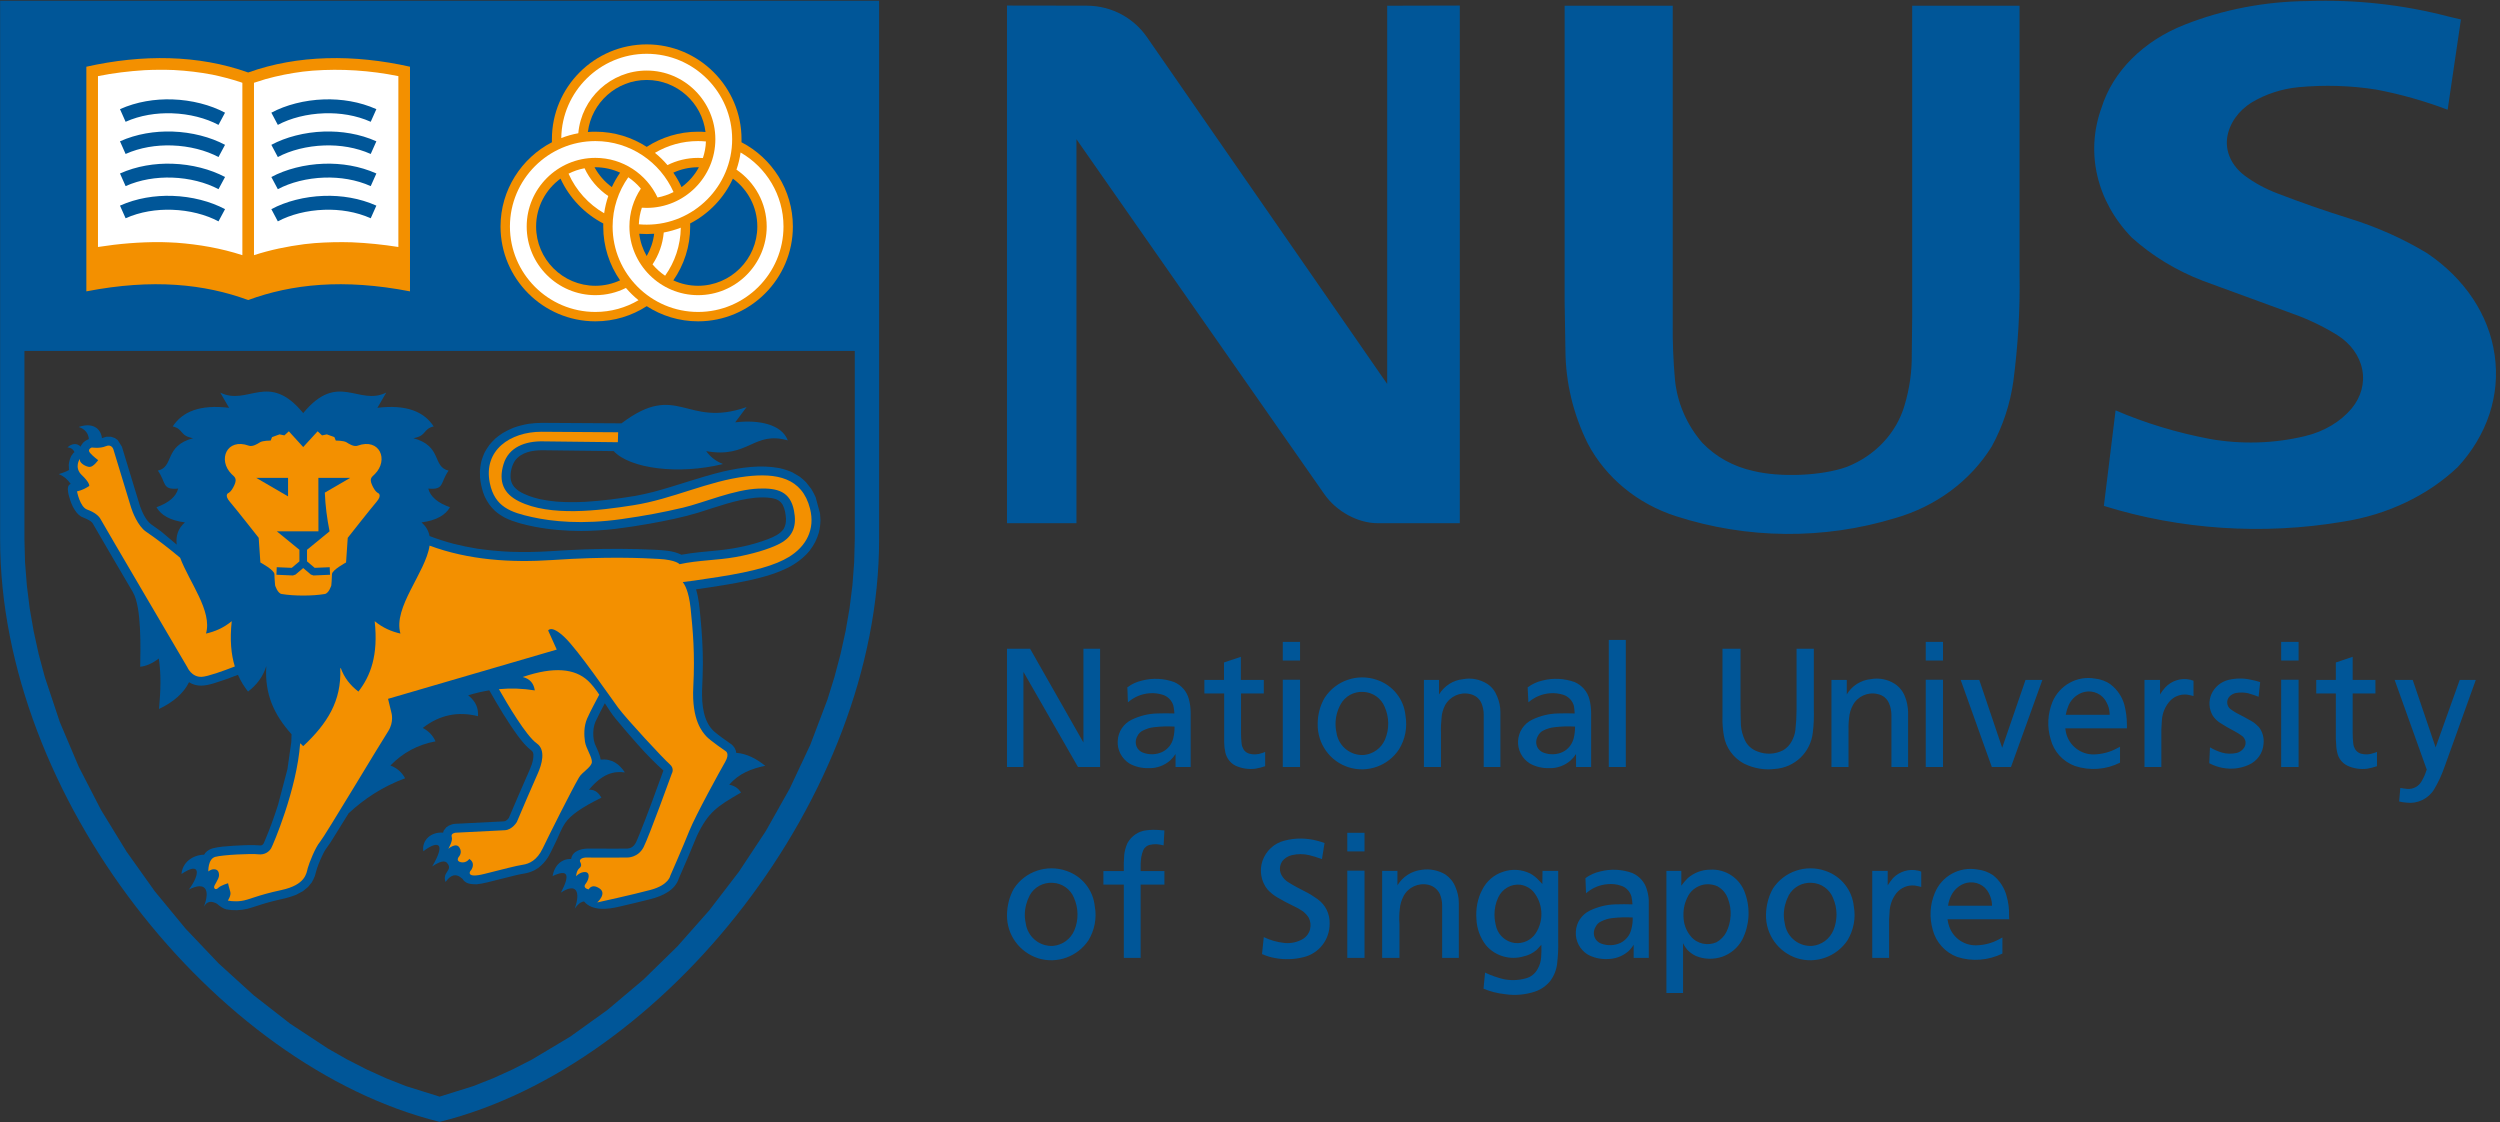 <?xml version="1.0" encoding="UTF-8"?>
<svg xmlns="http://www.w3.org/2000/svg" xmlns:xlink="http://www.w3.org/1999/xlink" width="330.2pt" height="148.2pt" viewBox="0 0 330.2 148.2" version="1.1">
<rect x="0" y="0" width="330.2" height="148.2" fill="#333333" stroke="none"/>
<defs>
<clipPath id="clip1">
  <path d="M 0 0 L 117 0 L 117 148.199 L 0 148.199 Z M 0 0 "/>
</clipPath>
</defs>
<g id="surface1">
<g clip-path="url(#clip1)" clip-rule="nonzero">
<path style=" stroke:none;fill-rule:evenodd;fill:rgb(0%,33.714%,59.569%);fill-opacity:1;" d="M 0.016 0.098 L 0.016 71.234 C 0.016 105.18 28.344 140.82 58.062 148.176 C 87.785 140.82 116.113 105.18 116.113 71.234 L 116.113 0.098 Z M 3.227 46.355 L 3.227 71.195 L 3.305 74.258 L 3.543 77.289 L 3.918 80.328 L 4.445 83.367 L 5.109 86.398 L 5.918 89.418 L 7.914 95.406 L 10.402 101.273 L 13.344 106.98 L 16.711 112.477 L 20.441 117.719 L 24.516 122.66 L 28.883 127.254 L 33.504 131.453 L 38.332 135.215 L 43.32 138.496 L 45.863 139.941 L 48.43 141.254 L 51.016 142.426 L 53.617 143.453 L 58.062 144.844 L 62.508 143.453 L 65.109 142.426 L 67.695 141.254 L 70.266 139.941 L 75.32 136.918 L 80.234 133.391 L 84.965 129.402 L 89.465 125.004 L 93.688 120.23 L 97.598 115.133 L 101.152 109.758 L 104.309 104.148 L 107.031 98.355 L 109.281 92.422 L 110.215 89.418 L 111.016 86.398 L 111.684 83.367 L 112.211 80.328 L 112.59 77.289 L 112.82 74.258 L 112.898 71.195 L 112.898 46.355 Z M 3.227 46.355 "/>
</g>
<path style=" stroke:none;fill-rule:evenodd;fill:rgb(95.312%,56.444%,0%);fill-opacity:1;" d="M 88.934 37.031 C 89.926 37.488 91.035 37.746 92.203 37.746 C 96.508 37.746 100.027 34.23 100.027 29.918 C 100.027 27.324 98.754 25.02 96.801 23.594 C 95.633 26.141 93.633 28.23 91.152 29.516 C 91.156 29.648 91.16 29.785 91.16 29.918 C 91.16 32.555 90.34 35.008 88.934 37.031 Z M 84.43 30.875 C 84.559 31.934 84.902 32.93 85.414 33.82 C 85.93 32.93 86.273 31.934 86.402 30.875 C 86.082 30.898 85.754 30.914 85.418 30.914 C 85.09 30.914 84.754 30.898 84.43 30.875 Z M 80.812 24.711 C 81.121 24.043 81.484 23.406 81.902 22.805 C 80.906 22.348 79.801 22.09 78.637 22.09 C 78.598 22.09 78.562 22.09 78.523 22.09 C 79.086 23.125 79.867 24.02 80.812 24.711 Z M 81.898 37.027 C 80.496 35.008 79.676 32.555 79.676 29.918 C 79.676 29.785 79.676 29.648 79.68 29.516 C 77.207 28.23 75.203 26.141 74.031 23.594 C 72.082 25.02 70.809 27.324 70.809 29.918 C 70.809 34.23 74.328 37.746 78.633 37.746 C 79.797 37.746 80.906 37.488 81.898 37.027 Z M 97.934 18.789 C 101.965 20.875 104.723 25.086 104.723 29.918 C 104.723 36.816 99.098 42.441 92.203 42.441 C 89.707 42.441 87.371 41.703 85.418 40.438 C 83.465 41.703 81.129 42.441 78.637 42.441 C 71.738 42.441 66.109 36.816 66.109 29.918 C 66.109 25.086 68.879 20.875 72.898 18.789 C 72.895 18.656 72.895 18.523 72.895 18.391 C 72.895 11.492 78.52 5.863 85.418 5.863 C 92.312 5.863 97.941 11.492 97.941 18.391 C 97.941 18.523 97.938 18.656 97.934 18.789 Z M 88.934 22.805 C 89.348 23.406 89.715 24.043 90.02 24.711 C 90.965 24.023 91.754 23.125 92.309 22.094 C 92.273 22.09 92.234 22.09 92.203 22.09 C 91.035 22.09 89.926 22.348 88.934 22.805 Z M 85.418 10.562 C 81.43 10.562 78.121 13.57 77.648 17.434 C 77.973 17.406 78.301 17.395 78.637 17.395 C 81.129 17.395 83.465 18.133 85.418 19.398 C 87.371 18.133 89.707 17.395 92.203 17.395 C 92.531 17.395 92.859 17.406 93.184 17.434 C 92.715 13.57 89.406 10.562 85.418 10.562 Z M 85.418 10.562 "/>
<path style=" stroke:none;fill-rule:evenodd;fill:rgb(100%,100%,100%);fill-opacity:1;" d="M 85.418 7.105 C 79.254 7.105 74.219 12.09 74.133 18.234 C 74.855 17.953 75.609 17.738 76.383 17.598 C 76.789 12.973 80.688 9.32 85.418 9.32 C 90.41 9.32 94.484 13.395 94.484 18.391 C 94.484 23.383 90.41 27.457 85.418 27.457 C 85.203 27.457 84.988 27.449 84.777 27.434 C 84.543 28.125 84.406 28.863 84.379 29.625 C 84.719 29.656 85.066 29.672 85.418 29.672 C 91.633 29.672 96.703 24.605 96.703 18.391 C 96.703 12.172 91.633 7.105 85.418 7.105 Z M 75.094 22.941 C 76.07 25.141 77.727 26.973 79.797 28.168 C 79.906 27.383 80.09 26.625 80.34 25.895 C 78.992 24.98 77.902 23.711 77.207 22.223 C 76.461 22.359 75.754 22.605 75.094 22.941 Z M 75.094 22.941 "/>
<path style=" stroke:none;fill-rule:evenodd;fill:rgb(100%,100%,100%);fill-opacity:1;" d="M 78.637 18.633 C 72.418 18.633 67.352 23.703 67.352 29.918 C 67.352 36.133 72.418 41.203 78.637 41.203 C 80.715 41.203 82.66 40.637 84.336 39.652 C 83.73 39.164 83.176 38.621 82.672 38.031 C 81.461 38.641 80.09 38.984 78.637 38.984 C 73.641 38.984 69.566 34.91 69.566 29.918 C 69.566 24.926 73.641 20.852 78.637 20.852 C 82.262 20.852 85.398 22.996 86.848 26.086 C 87.594 25.945 88.301 25.699 88.961 25.367 C 87.203 21.406 83.23 18.633 78.637 18.633 Z M 87.848 36.418 C 89.129 34.617 89.887 32.43 89.918 30.074 C 89.195 30.352 88.445 30.566 87.668 30.711 C 87.531 32.258 87.004 33.695 86.188 34.922 C 86.668 35.496 87.227 36 87.848 36.418 Z M 87.848 36.418 "/>
<path style=" stroke:none;fill-rule:evenodd;fill:rgb(100%,100%,100%);fill-opacity:1;" d="M 92.203 20.852 C 92.414 20.852 92.629 20.859 92.84 20.875 C 93.07 20.18 93.215 19.445 93.238 18.684 C 92.895 18.652 92.547 18.633 92.203 18.633 C 90.121 18.633 88.176 19.199 86.504 20.188 C 87.102 20.672 87.656 21.215 88.16 21.805 C 89.379 21.195 90.754 20.852 92.203 20.852 Z M 97.273 22.41 C 99.68 24.043 101.266 26.801 101.266 29.918 C 101.266 34.91 97.191 38.984 92.203 38.984 C 87.207 38.984 83.133 34.91 83.133 29.918 C 83.133 28.07 83.688 26.348 84.645 24.914 C 84.168 24.34 83.605 23.832 82.984 23.414 C 81.68 25.254 80.914 27.5 80.914 29.918 C 80.914 36.133 85.984 41.203 92.203 41.203 C 98.414 41.203 103.484 36.133 103.484 29.918 C 103.484 25.746 101.199 22.09 97.816 20.141 C 97.711 20.922 97.523 21.68 97.273 22.41 Z M 97.273 22.41 "/>
<path style=" stroke:none;fill-rule:evenodd;fill:rgb(95.312%,56.444%,0%);fill-opacity:1;" d="M 11.406 8.812 C 18.785 7.156 26.195 7.219 32.777 9.574 C 39.363 7.219 46.773 7.156 54.152 8.812 L 54.152 38.484 C 45.355 36.777 38.52 37.52 32.777 39.629 C 27.035 37.52 20.203 36.777 11.406 38.484 Z M 11.406 8.812 "/>
<path style=" stroke:none;fill-rule:evenodd;fill:rgb(100%,100%,100%);fill-opacity:1;" d="M 19.078 9.27 C 20.387 9.207 21.68 9.199 22.992 9.25 C 24.707 9.344 26.363 9.539 28.047 9.859 C 29.281 10.117 30.473 10.43 31.672 10.816 L 32.012 10.934 L 32.012 33.703 C 29.195 32.789 26.293 32.285 23.34 32.062 C 22.637 32.02 21.938 31.992 21.234 31.977 C 18.434 31.961 15.711 32.188 12.941 32.621 L 12.941 10.055 C 14.965 9.645 17.016 9.402 19.078 9.27 Z M 33.547 10.934 C 34.051 10.766 34.559 10.602 35.078 10.449 C 36.711 9.996 38.328 9.676 40.008 9.461 L 41.281 9.332 C 45.086 9.051 48.879 9.301 52.617 10.055 L 52.617 32.621 C 50.586 32.305 48.566 32.094 46.508 32.004 C 44.84 31.953 43.203 31.988 41.531 32.113 L 40.191 32.25 C 37.934 32.543 35.711 33 33.547 33.703 Z M 33.547 10.934 "/>
<path style=" stroke:none;fill-rule:evenodd;fill:rgb(0%,33.714%,59.569%);fill-opacity:1;" d="M 48.965 28.828 C 47.047 27.969 44.902 27.637 42.836 27.707 C 40.539 27.781 38.359 28.348 36.695 29.238 L 35.84 27.625 C 37.746 26.605 40.215 25.957 42.773 25.871 C 45.094 25.793 47.516 26.176 49.711 27.16 Z M 48.965 24.582 C 47.047 23.723 44.902 23.391 42.836 23.457 C 40.539 23.535 38.359 24.102 36.695 24.988 L 35.84 23.379 C 37.746 22.359 40.215 21.711 42.773 21.625 C 45.094 21.547 47.516 21.93 49.711 22.914 Z M 48.965 20.336 C 47.047 19.477 44.902 19.141 42.836 19.211 C 40.539 19.289 38.359 19.855 36.695 20.742 L 35.84 19.129 C 37.746 18.109 40.215 17.461 42.773 17.375 C 45.094 17.301 47.516 17.68 49.711 18.664 Z M 48.965 16.086 C 47.047 15.227 44.902 14.895 42.836 14.965 C 40.539 15.039 38.359 15.605 36.695 16.496 L 35.84 14.883 C 37.746 13.863 40.215 13.215 42.773 13.129 C 45.094 13.051 47.516 13.434 49.711 14.418 Z M 16.59 28.828 C 18.508 27.969 20.652 27.637 22.727 27.707 C 25.016 27.781 27.195 28.348 28.859 29.238 L 29.723 27.625 C 27.809 26.605 25.344 25.957 22.781 25.871 C 20.465 25.793 18.039 26.176 15.848 27.16 Z M 16.59 24.582 C 18.508 23.723 20.652 23.391 22.727 23.457 C 25.016 23.535 27.195 24.102 28.859 24.988 L 29.723 23.379 C 27.809 22.359 25.344 21.711 22.781 21.625 C 20.465 21.547 18.039 21.93 15.848 22.914 Z M 16.59 20.336 C 18.508 19.477 20.652 19.141 22.727 19.211 C 25.016 19.289 27.195 19.855 28.859 20.742 L 29.723 19.129 C 27.809 18.109 25.344 17.461 22.781 17.375 C 20.465 17.301 18.039 17.68 15.848 18.664 Z M 16.59 16.086 C 18.508 15.227 20.652 14.895 22.727 14.965 C 25.016 15.039 27.195 15.605 28.859 16.496 L 29.723 14.883 C 27.809 13.863 25.344 13.215 22.781 13.129 C 20.465 13.051 18.039 13.434 15.848 14.418 Z M 16.59 16.086 "/>
<path style=" stroke:none;fill-rule:evenodd;fill:rgb(0%,33.714%,59.569%);fill-opacity:1;" d="M 81.203 112.09 L 77.617 112.082 C 76.746 112.094 75.582 112.41 75.441 113.453 C 74.238 113.41 73.242 114.223 72.988 115.715 C 74.996 114.762 75.359 115.484 74.082 117.895 C 76.152 116.535 76.695 117.789 75.914 120.016 C 76.262 119.477 76.664 119.137 77.137 119.059 C 78.246 120.387 80.348 120.09 81.758 119.758 C 83.395 119.371 84.594 119.102 86.004 118.734 C 87.469 118.348 89.176 117.594 89.664 116.012 C 90.477 114.152 91.285 112.289 92.047 110.406 C 93.551 107.246 94.711 106.512 97.867 104.684 C 97.559 104.152 97.047 103.781 96.32 103.645 C 97.586 102.16 99.262 101.52 101.074 101.145 C 99.898 100.215 98.648 99.539 97.238 99.434 L 97.191 99.152 L 97.004 98.746 C 96.844 98.543 96.711 98.359 96.48 98.223 C 95.742 97.711 95.004 97.191 94.316 96.609 C 92.863 95.277 92.691 93.012 92.73 91.176 C 92.777 89.996 92.832 88.824 92.836 87.641 C 92.836 85.625 92.715 83.625 92.523 81.617 C 92.398 80.348 92.309 79.062 91.93 77.84 C 94.316 77.496 96.715 77.141 99.078 76.625 C 100.922 76.203 102.742 75.699 104.422 74.797 C 105.215 74.348 105.906 73.836 106.547 73.176 L 106.91 72.766 C 107.496 72.016 107.887 71.266 108.152 70.348 C 108.289 69.785 108.355 69.258 108.367 68.676 L 108.309 67.801 L 107.723 65.66 C 107.551 65.281 107.371 64.934 107.156 64.578 L 106.438 63.668 C 106.164 63.398 105.895 63.168 105.59 62.938 L 104.645 62.383 C 104.074 62.133 103.531 61.961 102.922 61.824 C 100.449 61.367 97.926 61.73 95.504 62.281 C 92.363 63.035 89.348 64.172 86.234 64.988 C 85.477 65.18 84.715 65.348 83.945 65.492 C 81.777 65.852 79.602 66.137 77.402 66.277 C 76.113 66.344 74.844 66.348 73.555 66.258 C 72.805 66.188 72.09 66.09 71.348 65.938 C 70.359 65.703 69.379 65.402 68.516 64.844 C 67.895 64.402 67.527 63.934 67.438 63.164 C 67.383 62.387 67.586 61.512 68.012 60.855 C 68.852 59.715 70.305 59.469 71.637 59.469 L 81.059 59.582 C 83.191 61.891 89.59 62.738 95.492 61.289 C 94.582 60.938 93.84 60.367 93.27 59.586 C 98.891 60.594 99.523 56.871 104.051 58.168 C 103.242 56.02 100.18 55.414 97.102 55.785 L 98.613 53.762 C 90.562 56.605 89.539 50.27 82.09 55.914 C 78.609 55.906 75.133 55.863 71.656 55.852 C 71.035 55.852 70.434 55.895 69.82 55.977 C 69.129 56.098 68.496 56.258 67.836 56.492 C 67.332 56.695 66.867 56.922 66.398 57.199 C 66.059 57.418 65.754 57.645 65.445 57.902 C 65.148 58.184 64.891 58.457 64.633 58.77 C 64.391 59.102 64.191 59.422 63.996 59.785 C 63.82 60.172 63.688 60.539 63.57 60.945 C 63.477 61.375 63.418 61.777 63.387 62.215 L 63.406 63.113 C 63.48 63.773 63.602 64.379 63.801 65.012 L 64.027 65.602 C 64.383 66.344 64.785 66.918 65.379 67.48 C 65.805 67.848 66.227 68.129 66.719 68.391 C 67.938 68.984 69.246 69.289 70.562 69.562 C 72.629 69.961 74.684 70.129 76.781 70.133 C 78.289 70.121 79.777 70.027 81.273 69.855 C 82.777 69.672 84.281 69.434 85.777 69.172 C 87.93 68.785 90.109 68.352 92.211 67.715 C 94.672 66.953 97.141 66.012 99.723 65.742 C 100.461 65.688 101.195 65.668 101.93 65.785 C 102.562 65.906 103.02 66.098 103.367 66.66 C 103.676 67.234 103.773 67.879 103.812 68.52 C 103.812 69.035 103.758 69.422 103.504 69.867 C 103.008 70.555 102.258 70.879 101.504 71.184 C 99.406 71.996 97.176 72.449 94.945 72.688 C 93.293 72.855 91.641 72.965 90.004 73.27 C 88.91 72.723 87.617 72.672 86.426 72.613 C 83.387 72.461 80.355 72.461 77.312 72.562 C 75.836 72.617 74.348 72.695 72.863 72.793 C 71.027 72.91 69.211 72.945 67.363 72.879 C 65.902 72.812 64.465 72.676 63.016 72.465 C 61.941 72.289 60.891 72.074 59.84 71.805 C 58.777 71.52 57.754 71.191 56.734 70.801 C 56.613 70.137 56.285 69.531 55.668 69 C 57.676 68.734 58.84 68.02 59.43 66.996 C 57.797 66.414 56.84 65.594 56.562 64.531 C 58.746 64.742 58.117 63.719 59.254 62.16 C 57.062 61.664 58.461 58.914 54.594 57.875 C 56.402 57.566 55.828 56.66 57.281 56.324 C 56.008 54.371 53.691 53.402 49.848 53.863 L 51.012 51.855 C 47.34 53.676 44.648 48.969 40.047 54.562 C 35.453 48.969 32.758 53.676 29.09 51.855 L 30.254 53.863 C 26.406 53.402 24.09 54.371 22.816 56.324 C 24.27 56.66 23.695 57.566 25.504 57.875 C 21.641 58.914 23.035 61.664 20.848 62.16 C 21.98 63.719 21.352 64.742 23.535 64.531 C 23.254 65.594 22.301 66.414 20.668 66.996 C 21.254 68.02 22.422 68.734 24.43 69 C 23.477 69.82 23.215 70.82 23.34 71.934 L 21.258 70.176 L 19.965 69.254 C 19.254 68.711 18.812 67.719 18.512 66.898 L 18.344 66.367 L 16.102 59.004 L 15.547 58.121 L 15.156 57.848 L 14.637 57.68 L 14.059 57.68 L 13.465 57.871 C 13.293 56.465 12.09 55.793 10.402 56.395 C 11.27 56.68 11.684 57.27 11.734 57.996 C 11.57 58.066 11.414 58.141 11.254 58.242 L 10.965 58.48 L 10.676 58.898 L 10.656 59.004 C 10.176 58.488 9.477 58.562 8.906 59.094 C 9.398 59.137 9.711 59.367 9.832 59.73 L 9.707 59.82 L 9.414 60.223 C 9.223 60.609 9.133 60.938 9.082 61.363 L 9.105 61.977 L 9.137 62.074 C 8.695 62.309 8.234 62.484 7.762 62.621 C 8.48 62.914 8.973 63.371 9.34 63.922 C 9.082 64.02 8.805 64.219 9.07 65.375 C 9.207 65.918 9.379 66.422 9.625 66.934 C 9.781 67.227 9.945 67.477 10.152 67.742 L 10.41 68 L 10.73 68.238 C 11.227 68.473 11.793 68.625 12.18 69.035 C 12.285 69.16 12.359 69.328 12.441 69.469 C 14.129 72.391 15.844 75.297 17.551 78.211 C 18.738 80.23 18.543 85.734 18.52 88.066 C 19.34 87.973 20.152 87.613 20.969 86.977 C 21.305 89.035 21.215 91.309 21.004 93.641 C 22.953 92.707 24.27 91.531 24.965 90.109 C 26.078 90.785 27.078 90.59 28.266 90.246 C 29.34 89.918 30.387 89.539 31.43 89.133 C 31.793 89.961 32.246 90.684 32.758 91.344 C 33.891 90.477 34.742 89.387 35.176 87.969 C 34.93 91.668 36.191 94.398 38.508 96.98 L 38.477 97.984 L 37.965 101.594 L 36.723 106.305 C 36.207 107.914 35.637 109.512 34.969 111.066 C 34.84 111.363 34.785 111.613 34.438 111.668 L 33.672 111.629 C 32.715 111.605 31.746 111.652 30.785 111.711 C 29.887 111.77 28.961 111.828 28.086 112.047 L 27.734 112.18 L 27.395 112.391 L 27.117 112.645 C 27.062 112.727 27.012 112.805 26.965 112.887 C 25.43 112.914 24.086 113.926 23.969 115.441 C 26.543 113.691 26.441 115.504 24.934 117.5 C 27.121 116.379 27.797 117.477 26.934 119.738 C 27.371 119 27.926 118.98 28.641 119.355 C 29.102 119.762 29.547 120.035 29.895 120.109 C 30.809 120.281 31.766 120.258 32.668 120.035 C 33.465 119.824 34.238 119.535 35.027 119.305 C 35.715 119.105 36.406 118.934 37.102 118.777 C 37.809 118.625 38.457 118.441 39.121 118.18 L 40.004 117.707 L 40.684 117.152 L 41.172 116.555 C 41.344 116.266 41.473 116 41.59 115.691 C 41.691 115.367 41.758 115.035 41.863 114.715 C 42.129 113.953 42.441 113.215 42.816 112.504 C 43.047 112.098 43.332 111.746 43.59 111.359 L 43.992 110.723 C 44.684 109.629 45.363 108.527 46.043 107.422 C 48.113 105.5 50.535 103.895 53.508 102.793 C 53.113 102.082 52.539 101.477 51.566 101.109 C 53.211 99.414 55.191 98.348 57.52 97.918 C 57.191 97.156 56.629 96.566 55.84 96.148 C 58.09 94.387 60.531 93.941 63.129 94.594 C 63.203 93.625 62.914 92.691 61.84 91.836 C 62.766 91.547 63.703 91.328 64.629 91.18 C 65.805 93.238 67.004 95.289 68.406 97.199 C 68.926 97.887 69.469 98.582 70.16 99.105 C 70.371 99.277 70.41 99.367 70.453 99.641 C 70.492 100.562 70.07 101.422 69.711 102.242 C 68.863 104.16 68.039 106.082 67.219 108.008 C 67.066 108.227 66.852 108.449 66.582 108.484 C 64.43 108.598 62.277 108.699 60.129 108.809 C 59.828 108.824 59.57 108.918 59.289 109.039 L 58.938 109.281 L 58.594 109.719 L 58.531 109.977 C 56.938 109.84 55.68 110.977 55.914 112.434 C 57.672 111.078 59.051 111.09 57.09 114.434 C 58.086 113.773 58.73 113.605 59.051 113.98 C 59.898 114.984 58.348 115.145 58.852 116.492 C 59.484 115.59 60.203 115.25 61.09 116.082 C 61.512 116.773 62.215 116.781 62.938 116.801 C 63.836 116.703 64.695 116.461 65.562 116.242 C 66.367 116.039 67.172 115.828 67.977 115.637 C 68.359 115.547 68.746 115.457 69.137 115.395 C 69.672 115.316 70.121 115.172 70.609 114.934 L 71.094 114.637 C 71.637 114.215 72.016 113.781 72.395 113.207 C 72.762 112.574 73.062 111.902 73.387 111.25 C 73.805 110.402 74.121 109.492 74.648 108.707 C 75.371 107.637 76.879 106.621 79.438 105.352 C 79.09 104.781 78.672 104.285 77.797 104.301 C 79.586 102.148 81.094 101.828 82.531 102.02 C 81.801 100.918 80.84 100.188 79.328 100.324 C 79.234 99.594 78.844 98.918 78.566 98.246 C 78.34 97.617 78.32 96.918 78.395 96.258 C 78.441 95.934 78.516 95.652 78.637 95.348 C 79.02 94.508 79.461 93.699 79.887 92.883 C 80.367 93.633 80.84 94.371 81.336 94.961 C 83.266 97.258 85.371 99.766 87.629 101.773 L 87.617 101.793 C 86.582 104.645 85.547 107.512 84.406 110.324 C 84.281 110.629 84.152 110.93 84.02 111.227 C 83.766 111.742 83.379 112.078 82.793 112.082 C 82.258 112.086 81.727 112.09 81.203 112.09 Z M 81.203 112.09 "/>
<path style=" stroke:none;fill-rule:evenodd;fill:rgb(95.312%,56.444%,0%);fill-opacity:1;" d="M 42.898 78.457 C 43.441 78.367 43.758 77.328 43.758 77.328 C 43.758 77.328 43.848 76.375 43.848 75.832 C 43.848 75.289 45.707 74.293 45.707 74.293 L 45.93 71.035 C 45.93 71.035 48.918 67.234 49.73 66.285 C 50.547 65.336 49.914 65.109 49.914 65.109 C 49.914 65.109 49.551 64.973 49.145 64.07 C 48.734 63.164 49.145 62.984 49.504 62.621 C 51.379 60.746 50.152 57.809 47.242 58.863 C 46.746 59.047 46.113 58.641 45.754 58.414 C 45.387 58.188 44.348 58.188 44.348 58.188 L 44.164 57.734 L 43.172 57.371 L 42.535 57.508 L 41.953 56.965 L 40.047 59.047 L 38.148 56.965 L 37.559 57.508 L 36.926 57.371 L 35.93 57.734 L 35.754 58.188 C 35.754 58.188 34.715 58.188 34.348 58.414 C 33.984 58.641 33.352 59.047 32.855 58.863 C 29.945 57.809 28.715 60.746 30.59 62.621 C 30.957 62.984 31.359 63.164 30.957 64.07 C 30.547 64.973 30.184 65.109 30.184 65.109 C 30.184 65.109 29.551 65.336 30.367 66.285 C 31.18 67.234 34.168 71.035 34.168 71.035 L 34.391 74.293 C 34.391 74.293 36.246 75.289 36.246 75.832 C 36.246 76.375 36.34 77.328 36.34 77.328 C 36.34 77.328 36.656 78.367 37.203 78.457 C 38.836 78.73 41.266 78.73 42.898 78.457 Z M 42.898 78.457 "/>
<path style=" stroke:none;fill-rule:evenodd;fill:rgb(0%,33.714%,59.569%);fill-opacity:1;" d="M 33.844 63.117 L 38.047 63.117 L 38.047 65.562 Z M 40.551 72.617 L 40.551 74.145 L 41.559 75 L 43.547 74.918 L 43.59 75.914 L 41.406 76.008 L 41.062 75.887 L 40.047 75.027 L 39.035 75.887 L 38.691 76.008 L 36.512 75.914 L 36.551 74.918 L 38.539 75 L 39.547 74.145 L 39.547 72.617 L 36.562 70.176 L 42.059 70.176 C 42.059 67.812 42.051 65.473 42.051 63.117 L 46.254 63.117 L 42.902 65.066 C 42.973 66.77 43.184 68.473 43.531 70.176 Z M 40.551 72.617 "/>
<path style=" stroke:none;fill-rule:evenodd;fill:rgb(95.312%,56.444%,0%);fill-opacity:1;" d="M 45.004 88.215 L 44.941 88.316 C 45.117 92.582 43.246 95.551 40.047 98.551 C 39.91 98.422 39.777 98.293 39.645 98.164 C 39.215 104.262 36.039 111.672 35.809 112.047 C 35.562 112.453 35.004 112.949 34.102 112.836 C 33.207 112.723 29.426 112.902 28.438 113.172 C 27.445 113.441 27.516 115.105 27.516 115.105 C 27.516 115.105 27.832 114.812 28.254 114.812 C 28.684 114.812 28.93 115.062 28.93 115.602 C 28.93 116.141 28.234 116.926 28.277 117.195 C 28.328 117.465 28.57 117.535 28.863 117.242 C 29.156 116.949 30.121 116.656 30.121 116.656 C 30.121 116.656 30.258 117.309 30.414 117.781 C 30.57 118.254 30.094 118.945 30.094 118.945 C 30.094 118.945 30.879 119.133 31.891 118.992 C 32.906 118.855 33.918 118.254 37.145 117.562 C 40.371 116.871 40.465 115.352 40.648 114.66 C 40.836 113.969 41.66 111.895 42.262 111.203 C 42.859 110.512 50.406 97.891 51.254 96.613 C 52.09 95.336 51.688 94.094 51.688 94.094 L 51.254 92.301 L 73.535 85.797 L 72.402 83.277 C 72.402 83.277 72.805 82.473 74.594 84.191 C 76.383 85.906 80.512 91.938 81.645 93.473 C 82.777 95.004 87.746 100.34 88.441 100.926 C 89.137 101.508 88.734 102.168 88.734 102.168 C 88.734 102.168 85.738 110.461 85.008 111.887 C 84.277 113.309 82.848 113.262 82.848 113.262 C 82.848 113.262 78.453 113.293 77.609 113.262 C 76.77 113.227 76.504 113.578 76.617 113.816 C 76.734 114.051 76.902 114.355 76.52 114.676 C 76.133 114.992 76.086 115.734 76.086 115.734 C 76.086 115.734 76.617 115.145 77.289 115.18 C 77.965 115.215 77.832 116.121 77.355 116.727 C 76.887 117.336 77.762 117.469 77.762 117.469 C 77.762 117.469 78.129 116.645 79.172 117.336 C 80.215 118.023 78.879 119.195 78.879 119.195 C 78.879 119.195 83.504 118.188 85.934 117.535 C 88.367 116.883 88.543 115.637 88.543 115.637 C 88.543 115.637 90.211 111.84 91.035 109.766 C 91.867 107.691 95.129 101.762 95.781 100.633 C 96.43 99.508 95.84 99.211 95.84 99.211 C 95.84 99.211 93.762 97.785 93.289 97.254 C 92.812 96.719 91.336 95.176 91.57 90.73 C 91.805 86.281 91.508 83.258 91.215 80.352 C 90.977 78.039 90.398 77.156 90.18 76.891 C 90.172 76.883 90.184 76.879 90.191 76.879 C 90.758 76.82 92.066 76.645 94.891 76.203 C 99.684 75.453 102.426 74.641 104.191 73.566 C 106.48 72.172 107.684 69.93 106.992 67.195 C 105.949 63.043 102.508 62.461 98.555 62.926 C 93.555 63.516 88.828 65.922 83.668 66.73 C 79.121 67.445 72.676 68.258 68.562 66.227 C 66.508 65.215 65.816 63.617 66.504 61.32 C 67.191 59.02 69.422 58.266 71.645 58.293 L 81.605 58.41 L 81.645 57.094 C 81.645 57.094 72.84 57.027 71.504 57.027 C 67.398 57.027 63.805 59.457 64.695 63.805 C 65.344 66.98 67.484 67.676 70.281 68.297 C 72.922 68.887 76.922 69.297 82.09 68.562 C 85.23 68.117 87.488 67.688 90.211 67.051 C 92.926 66.41 96.961 64.641 100.238 64.531 C 102.723 64.445 104.383 64.922 104.871 67.457 C 105.242 69.375 104.82 70.832 103.004 71.797 C 101.555 72.562 99.191 73.215 97.145 73.578 C 94.688 74.016 92.219 73.98 89.758 74.52 C 89.758 74.52 89.312 73.949 87.031 73.824 C 84.895 73.703 80.254 73.473 72.941 73.969 C 67.492 74.336 61.887 73.977 56.738 72.066 C 56.227 75.605 51.879 80.223 52.891 83.684 C 51.723 83.414 50.582 82.945 49.488 82.043 C 49.984 86.562 48.941 89.277 47.34 91.344 C 46.273 90.531 45.461 89.516 45.004 88.215 Z M 45.004 88.215 "/>
<path style=" stroke:none;fill-rule:evenodd;fill:rgb(95.312%,56.444%,0%);fill-opacity:1;" d="M 65.895 91.023 C 67.023 93.008 69.52 97.227 70.887 98.18 C 72.156 99.062 71.531 101.027 71.051 102.117 C 70.105 104.258 69.176 106.406 68.266 108.566 C 68.266 108.566 67.664 109.602 66.68 109.656 C 65.695 109.711 60.176 109.984 60.176 109.984 C 60.176 109.984 59.496 110.039 59.668 110.555 C 59.84 111.07 59.211 112.113 59.211 112.113 C 59.211 112.113 60.215 111.23 60.672 111.93 C 61.137 112.629 60.586 113.184 60.586 113.184 C 60.586 113.184 60.156 113.738 60.883 113.883 C 61.609 114.027 61.98 113.449 61.98 113.449 C 61.98 113.449 62.484 113.711 62.461 114.254 C 62.43 114.797 62.113 115.047 62.113 115.047 C 62.113 115.047 61.461 116.055 63.957 115.43 C 66.453 114.809 68.168 114.344 69.039 114.219 C 69.906 114.094 70.934 113.629 71.688 112.043 C 72.441 110.457 75.523 104.305 76.488 102.664 C 76.891 101.977 78.141 101.32 78.176 100.652 C 78.211 99.984 77.402 98.859 77.266 97.977 C 77.141 97.145 77.09 95.938 77.559 94.883 C 78.07 93.734 78.695 92.648 79.148 91.75 C 78.664 91.035 78.168 90.375 77.633 89.887 C 75.926 88.332 73.215 87.992 69.039 89.418 C 70.09 89.684 70.504 90.348 70.637 91.188 C 69.055 90.934 67.477 90.875 65.895 91.023 Z M 65.895 91.023 "/>
<path style=" stroke:none;fill-rule:evenodd;fill:rgb(95.312%,56.444%,0%);fill-opacity:1;" d="M 19.266 70.207 C 18.211 69.48 17.48 67.586 17.312 67.027 C 17.145 66.469 14.969 59.328 14.969 59.328 C 14.969 59.328 14.746 58.602 13.965 58.938 C 13.184 59.273 12.129 59.105 12.129 59.105 C 12.129 59.105 11.461 59.328 11.902 59.832 C 12.348 60.332 12.965 60.777 12.965 60.777 C 12.965 60.777 12.348 61.672 11.848 61.672 C 11.379 61.672 10.57 61.188 10.555 60.805 C 10.555 60.766 10.582 60.691 10.57 60.664 C 10.531 60.539 9.758 61.754 10.785 62.73 C 11.902 63.793 11.789 64.184 11.789 64.184 C 11.309 64.508 10.777 64.762 10.172 64.906 C 10.172 64.906 10.562 66.973 11.512 67.305 C 12.465 67.641 13.078 68.145 13.297 68.59 C 13.52 69.035 24.734 88.113 24.734 88.113 C 24.734 88.113 25.289 89.453 26.629 89.398 C 27.426 89.363 29.477 88.625 31.016 88.027 C 30.527 86.445 30.34 84.512 30.609 82.043 C 29.52 82.945 28.379 83.414 27.207 83.684 C 28.07 80.727 25.02 76.922 23.793 73.668 C 22.332 72.449 20.832 71.277 19.266 70.207 Z M 19.266 70.207 "/>
<path style=" stroke:none;fill-rule:evenodd;fill:rgb(0%,33.714%,59.569%);fill-opacity:1;" d="M 277.879 66.82 C 287.977 69.969 298.938 70.688 309.477 68.902 C 315.355 67.984 320.672 65.434 324.621 61.688 C 328.512 57.477 330.266 52.172 329.492 46.891 C 328.754 41.609 325.547 36.801 320.586 33.453 C 317.406 31.523 313.902 29.961 310.191 28.82 C 307.012 27.828 303.895 26.738 300.805 25.547 C 299.234 24.953 297.777 24.16 296.504 23.219 C 294.809 21.953 293.922 20.121 294.156 18.234 C 294.422 16.352 295.609 14.641 297.422 13.523 C 299.234 12.434 301.34 11.742 303.539 11.52 C 307.012 11.195 310.488 11.293 313.902 11.84 C 317.141 12.457 320.258 13.352 323.285 14.492 L 325.039 2.57 L 323.434 2.195 C 317.406 0.609 311.086 -0.082 304.785 0.141 C 299.176 0.191 293.617 1.254 288.547 3.262 C 283.109 5.395 279.066 9.41 277.555 14.27 C 275.422 20.168 276.93 26.59 281.562 31.375 C 284.234 33.777 287.414 35.734 290.977 37.098 L 302.766 41.414 C 304.879 42.156 306.867 43.121 308.711 44.262 C 310.461 45.352 311.645 46.992 312.004 48.801 C 312.355 50.609 311.852 52.441 310.605 53.953 C 309.121 55.715 306.953 57.004 304.461 57.598 C 300.359 58.59 296.023 58.715 291.84 57.969 C 287.531 57.152 283.344 55.887 279.426 54.203 Z M 206.656 0.758 L 206.656 39.879 L 206.762 46.289 C 206.789 50.543 207.801 54.727 209.715 58.586 C 212.086 63.09 216.285 66.555 221.391 68.188 C 230.754 71.207 240.891 71.305 250.305 68.434 C 255.68 66.902 260.227 63.535 263.047 59.008 C 264.535 56.309 265.492 53.391 265.922 50.371 C 266.531 45.695 266.824 40.969 266.742 36.266 L 266.742 0.758 L 252.562 0.758 L 252.562 41.816 L 252.508 46.766 C 252.535 49.066 252.215 51.344 251.551 53.543 C 250.488 57.184 247.695 60.176 243.945 61.66 C 240.566 62.875 235.086 63.07 231.574 62.203 C 228.965 61.637 226.629 60.348 224.844 58.492 C 222.77 56.094 221.52 53.172 221.227 50.129 C 221.012 47.68 220.906 45.23 220.934 42.781 L 220.934 0.758 Z M 133.004 0.734 L 133.004 69.105 L 142.176 69.105 L 142.176 18.387 L 174.922 65.273 C 176.473 67.5 179.285 69.105 181.988 69.105 L 192.809 69.105 L 192.809 0.734 L 183.219 0.758 L 183.219 50.715 L 151.488 4.902 C 149.891 2.594 147.078 0.754 143.504 0.75 Z M 316.285 89.805 L 320.531 101.664 L 320.48 101.766 C 320.324 102.258 320.117 102.727 319.859 103.164 C 319.676 103.504 319.391 103.785 319.055 103.969 C 318.719 104.148 318.355 104.227 317.965 104.199 C 317.656 104.176 317.344 104.125 317.035 104.07 L 316.879 105.859 C 317.191 105.938 317.527 105.988 317.84 106.012 C 319.289 106.195 320.715 105.52 321.488 104.277 C 322.059 103.32 322.523 102.312 322.887 101.25 L 327.004 89.805 L 324.879 89.805 L 321.695 98.711 L 318.672 89.805 Z M 305.93 91.594 L 308.516 91.594 L 308.516 97.418 C 308.516 97.625 308.516 97.832 308.547 98.039 C 308.547 98.48 308.594 98.945 308.699 99.387 C 308.855 100.164 309.371 100.809 310.07 101.145 C 310.871 101.508 311.754 101.637 312.633 101.535 C 313.074 101.457 313.516 101.352 313.953 101.199 L 313.953 99.309 C 313.801 99.387 313.672 99.41 313.516 99.465 C 312.969 99.672 312.379 99.695 311.805 99.539 C 311.496 99.438 311.234 99.23 311.055 98.945 C 310.926 98.711 310.848 98.48 310.82 98.219 C 310.77 97.781 310.742 97.316 310.742 96.875 L 310.742 91.594 L 313.746 91.594 L 313.746 89.805 L 310.742 89.805 L 310.742 86.75 L 308.516 87.5 L 308.516 89.805 L 305.93 89.805 Z M 301.297 101.301 L 303.598 101.301 L 303.598 89.781 L 301.297 89.781 Z M 301.297 87.242 L 303.598 87.242 L 303.598 84.781 L 301.297 84.781 Z M 291.797 100.809 L 291.867 100.836 C 292.414 101.121 293.008 101.328 293.605 101.43 C 294.742 101.637 295.906 101.508 296.969 101.043 C 298.109 100.551 298.887 99.488 298.965 98.273 C 299.066 97.469 298.836 96.641 298.344 96.02 C 298.031 95.707 297.723 95.426 297.336 95.219 C 296.684 94.855 296.039 94.492 295.363 94.156 C 295.105 94 294.848 93.844 294.613 93.664 C 294.355 93.484 294.199 93.172 294.172 92.859 C 294.148 92.523 294.254 92.215 294.484 91.98 C 294.691 91.773 294.977 91.617 295.262 91.539 C 295.836 91.438 296.398 91.438 296.945 91.566 C 297.41 91.695 297.879 91.852 298.316 92.031 L 298.523 90.09 C 298.133 89.961 297.723 89.859 297.305 89.781 C 296.32 89.547 295.285 89.574 294.305 89.805 C 293.32 90.066 292.516 90.738 292.102 91.645 C 291.688 92.551 291.738 93.637 292.258 94.52 C 292.516 94.906 292.852 95.242 293.266 95.5 C 293.863 95.891 294.512 96.254 295.156 96.59 C 295.492 96.77 295.836 96.977 296.141 97.211 C 296.379 97.391 296.531 97.652 296.586 97.938 C 296.633 98.219 296.555 98.531 296.398 98.766 C 296.172 99.102 295.836 99.332 295.469 99.438 C 294.797 99.594 294.094 99.594 293.422 99.387 C 292.906 99.23 292.387 98.996 291.895 98.711 Z M 283.246 89.805 L 283.246 101.301 L 285.473 101.301 L 285.473 96.277 C 285.504 95.84 285.527 95.426 285.551 95.008 C 285.629 94.18 285.941 93.406 286.461 92.758 C 287.027 92.031 287.934 91.645 288.867 91.746 C 289.152 91.801 289.434 91.852 289.719 91.93 L 289.719 89.91 C 289.59 89.859 289.465 89.832 289.305 89.781 C 288.113 89.496 286.848 89.883 285.992 90.789 C 285.734 91.074 285.504 91.387 285.297 91.723 L 285.297 89.805 Z M 272.789 96.199 L 280.922 96.199 L 280.922 95.762 C 280.922 94.855 280.812 93.973 280.586 93.094 C 280.297 92.031 279.648 91.074 278.77 90.402 C 278.172 89.961 277.449 89.703 276.695 89.625 C 274.34 89.211 272.012 90.504 271.078 92.73 C 270.461 94.285 270.352 95.992 270.848 97.625 C 271.258 99.254 272.449 100.574 274.055 101.172 C 276.023 101.82 278.172 101.664 280.012 100.73 L 280.012 98.633 L 279.598 98.844 C 278.664 99.359 277.602 99.617 276.547 99.645 C 274.836 99.672 273.305 98.504 272.891 96.824 C 272.84 96.613 272.812 96.406 272.789 96.199 Z M 272.84 94.414 C 272.922 93.973 273.047 93.559 273.227 93.145 C 273.617 92.266 274.391 91.617 275.324 91.387 C 276.488 91.125 277.711 91.695 278.223 92.758 C 278.484 93.223 278.613 93.715 278.641 94.234 L 278.641 94.414 Z M 258.965 89.805 L 263.078 101.301 L 265.613 101.301 L 269.758 89.805 L 267.531 89.805 L 264.449 98.766 L 261.422 89.805 Z M 254.352 101.301 L 256.633 101.301 L 256.633 89.781 L 254.352 89.781 Z M 254.352 87.242 L 256.633 87.242 L 256.633 84.781 L 254.352 84.781 Z M 241.898 89.805 L 241.898 101.301 L 244.152 101.301 L 244.152 96.824 C 244.129 96.148 244.152 95.477 244.23 94.801 C 244.281 94.234 244.438 93.664 244.723 93.145 C 245.344 91.98 246.688 91.359 247.984 91.668 C 248.684 91.801 249.254 92.266 249.512 92.914 C 249.719 93.379 249.797 93.871 249.82 94.363 L 249.82 101.301 L 252.023 101.301 L 252.023 94.027 C 251.996 93.328 251.867 92.602 251.586 91.953 C 251.324 91.281 250.859 90.711 250.262 90.324 C 249.336 89.727 248.191 89.496 247.078 89.703 C 245.781 89.832 244.594 90.582 243.922 91.723 L 243.922 89.805 Z M 227.504 85.688 L 227.504 94.727 C 227.477 95.555 227.555 96.355 227.684 97.16 C 227.945 98.738 228.93 100.109 230.352 100.859 C 231.621 101.484 233.047 101.742 234.441 101.559 C 237.059 101.379 239.156 99.359 239.438 96.742 C 239.57 95.734 239.594 94.699 239.57 93.688 L 239.57 85.688 L 237.289 85.688 L 237.289 93.715 C 237.289 94.598 237.238 95.5 237.137 96.406 C 237.086 96.926 236.902 97.445 236.645 97.91 C 236.383 98.402 235.996 98.816 235.504 99.102 C 234.441 99.645 233.172 99.695 232.062 99.23 C 231.363 98.973 230.766 98.426 230.461 97.754 C 230.172 97.133 229.988 96.461 229.938 95.785 C 229.91 94.934 229.887 94.078 229.887 93.223 L 229.887 85.688 Z M 212.488 101.301 L 214.738 101.301 L 214.738 84.523 L 212.488 84.523 Z M 201.77 90.789 L 201.871 92.758 L 201.977 92.68 C 202.754 92.031 203.715 91.645 204.719 91.566 C 205.316 91.516 205.938 91.594 206.508 91.773 C 207.18 92.008 207.695 92.551 207.879 93.223 C 207.93 93.559 207.98 93.898 207.98 94.234 C 207.258 94.207 206.508 94.207 205.754 94.234 C 204.59 94.258 203.426 94.543 202.363 95.062 C 201.277 95.578 200.578 96.641 200.504 97.859 C 200.449 99.051 201.016 100.188 202.055 100.836 C 202.828 101.277 203.734 101.484 204.641 101.457 C 205.68 101.484 206.66 101.121 207.438 100.449 C 207.723 100.188 207.961 99.902 208.164 99.594 L 208.164 101.301 L 210.156 101.301 L 210.156 94.129 C 210.156 93.535 210.078 92.938 209.926 92.344 C 209.664 91.332 208.941 90.504 207.98 90.09 C 206.609 89.598 205.133 89.52 203.734 89.883 C 203.035 90.039 202.363 90.348 201.77 90.789 Z M 208.035 95.969 C 208.035 96.484 207.98 97.004 207.852 97.52 C 207.645 98.297 207.152 98.945 206.43 99.309 C 205.629 99.695 204.695 99.723 203.863 99.41 C 203.586 99.309 203.32 99.102 203.141 98.844 C 202.828 98.352 202.828 97.73 203.113 97.238 C 203.27 96.898 203.527 96.641 203.84 96.484 C 204.305 96.254 204.824 96.098 205.34 96.047 C 206.223 95.941 207.129 95.914 208.035 95.969 Z M 188.07 89.805 L 188.07 101.301 L 190.324 101.301 L 190.324 96.824 C 190.297 96.148 190.324 95.477 190.402 94.801 C 190.426 94.234 190.609 93.664 190.867 93.145 C 191.516 91.98 192.859 91.359 194.156 91.668 C 194.828 91.801 195.426 92.266 195.684 92.914 C 195.863 93.379 195.969 93.871 195.969 94.363 L 195.969 101.301 L 198.172 101.301 L 198.172 94.027 C 198.172 93.328 198.012 92.602 197.73 91.953 C 197.469 91.281 197.031 90.711 196.434 90.324 C 195.477 89.727 194.34 89.496 193.254 89.703 C 191.93 89.832 190.766 90.582 190.066 91.723 L 190.066 89.805 Z M 174.039 95.605 C 173.988 98.219 175.645 100.574 178.156 101.352 C 180.641 102.129 183.359 101.145 184.781 98.973 C 185.613 97.625 185.898 96.07 185.637 94.52 C 185.43 92.344 183.953 90.504 181.883 89.805 C 179.297 88.898 176.422 89.883 174.945 92.188 C 174.348 93.223 174.039 94.414 174.039 95.605 Z M 176.395 95.633 C 176.395 94.727 176.629 93.844 177.047 93.066 C 177.637 91.953 178.828 91.309 180.07 91.387 C 181.312 91.438 182.426 92.215 182.895 93.379 C 183.488 94.727 183.516 96.277 182.945 97.652 C 182.453 98.816 181.367 99.617 180.098 99.723 C 178.441 99.801 176.965 98.688 176.574 97.055 C 176.473 96.59 176.395 96.098 176.395 95.633 Z M 169.43 101.301 L 171.711 101.301 L 171.711 89.781 L 169.43 89.781 Z M 169.43 87.242 L 171.711 87.242 L 171.711 84.781 L 169.43 84.781 Z M 159.074 91.594 L 161.688 91.594 L 161.688 97.418 C 161.688 97.625 161.688 97.832 161.688 98.039 C 161.688 98.48 161.742 98.945 161.844 99.387 C 162.023 100.164 162.516 100.809 163.215 101.145 C 164.02 101.508 164.926 101.637 165.777 101.535 C 166.246 101.457 166.684 101.352 167.102 101.199 L 167.102 99.309 C 166.969 99.387 166.816 99.41 166.684 99.465 C 166.141 99.672 165.52 99.695 164.977 99.539 C 164.664 99.438 164.383 99.23 164.227 98.945 C 164.098 98.711 164.02 98.48 163.992 98.219 C 163.941 97.781 163.914 97.316 163.914 96.875 L 163.914 91.594 L 166.922 91.594 L 166.922 89.805 L 163.891 89.805 L 163.891 86.75 L 161.664 87.5 L 161.664 89.805 L 159.074 89.805 Z M 148.898 90.789 L 148.977 92.758 L 149.078 92.68 C 149.855 92.031 150.812 91.645 151.824 91.566 C 152.422 91.516 153.039 91.594 153.609 91.773 C 154.285 92.008 154.801 92.551 154.984 93.223 C 155.062 93.559 155.09 93.898 155.113 94.234 C 154.363 94.207 153.609 94.207 152.859 94.234 C 151.695 94.258 150.531 94.543 149.469 95.062 C 148.406 95.578 147.68 96.641 147.629 97.859 C 147.551 99.051 148.148 100.188 149.156 100.836 C 149.934 101.277 150.84 101.484 151.746 101.457 C 152.781 101.484 153.766 101.121 154.547 100.449 C 154.828 100.188 155.062 99.902 155.266 99.594 L 155.266 101.301 L 157.262 101.301 L 157.262 94.129 C 157.262 93.535 157.184 92.938 157.027 92.344 C 156.77 91.332 156.047 90.504 155.09 90.09 C 153.738 89.598 152.238 89.52 150.867 89.883 C 150.141 90.039 149.469 90.348 148.898 90.789 Z M 155.137 95.969 C 155.137 96.484 155.09 97.004 154.961 97.52 C 154.777 98.297 154.258 98.945 153.531 99.309 C 152.73 99.695 151.797 99.723 150.969 99.41 C 150.684 99.309 150.426 99.102 150.246 98.844 C 149.934 98.352 149.934 97.73 150.219 97.238 C 150.379 96.898 150.633 96.641 150.969 96.484 C 151.434 96.254 151.926 96.098 152.445 96.047 C 153.352 95.941 154.23 95.914 155.137 95.969 Z M 133.004 101.301 L 135.176 101.301 L 135.176 88.742 L 142.379 101.301 L 145.301 101.301 L 145.301 85.688 L 143.098 85.688 L 143.098 98.066 L 136.055 85.688 L 133.004 85.688 Z M 257.227 121.418 L 265.383 121.418 L 265.355 120.949 C 265.383 120.07 265.277 119.191 265.02 118.309 C 264.734 117.25 264.113 116.289 263.234 115.59 C 262.613 115.176 261.914 114.918 261.16 114.84 C 258.781 114.426 256.449 115.719 255.547 117.949 C 254.895 119.5 254.816 121.211 255.285 122.84 C 255.723 124.473 256.914 125.793 258.496 126.387 C 260.465 127.035 262.613 126.855 264.477 125.949 L 264.477 123.824 L 264.035 124.059 C 263.102 124.574 262.066 124.836 261.008 124.859 C 259.27 124.887 257.77 123.723 257.355 122.039 C 257.305 121.832 257.254 121.625 257.227 121.418 Z M 257.305 119.629 C 257.355 119.191 257.484 118.777 257.672 118.363 C 258.086 117.48 258.836 116.836 259.762 116.602 C 260.953 116.344 262.145 116.887 262.688 117.973 C 262.922 118.438 263.078 118.93 263.102 119.449 L 263.102 119.629 Z M 247.285 115.023 L 247.285 126.516 L 249.512 126.516 L 249.512 121.469 C 249.535 121.055 249.562 120.641 249.59 120.199 C 249.664 119.398 249.977 118.621 250.469 117.973 C 251.062 117.25 251.969 116.859 252.902 116.965 C 253.188 117.016 253.473 117.066 253.758 117.145 L 253.758 115.125 C 253.629 115.074 253.496 115.023 253.344 114.996 C 252.152 114.711 250.883 115.098 250.027 115.98 C 249.77 116.289 249.535 116.602 249.328 116.938 L 249.328 115.023 Z M 233.254 120.82 C 233.199 123.438 234.883 125.766 237.367 126.57 C 239.852 127.344 242.57 126.363 244.023 124.188 C 244.824 122.84 245.133 121.262 244.852 119.734 C 244.645 117.559 243.172 115.719 241.098 115.023 C 238.508 114.117 235.633 115.098 234.156 117.379 C 233.562 118.438 233.277 119.629 233.254 120.82 Z M 235.605 120.848 C 235.605 119.941 235.84 119.062 236.254 118.258 C 236.852 117.172 238.039 116.523 239.285 116.602 C 240.527 116.652 241.641 117.43 242.105 118.594 C 242.699 119.941 242.727 121.496 242.156 122.867 C 241.664 124.031 240.578 124.836 239.309 124.938 C 237.652 125.016 236.176 123.902 235.789 122.27 C 235.684 121.805 235.605 121.312 235.605 120.848 Z M 220.098 115.023 L 220.098 131.152 L 222.297 131.152 L 222.297 124.574 L 222.43 124.836 C 222.559 125.043 222.688 125.25 222.844 125.43 C 223.152 125.766 223.547 126.051 223.98 126.258 C 225.094 126.727 226.34 126.75 227.477 126.363 C 228.59 125.973 229.547 125.172 230.117 124.109 C 231.074 122.219 231.211 120.02 230.508 118.027 C 229.859 116.031 227.941 114.738 225.871 114.867 C 224.785 114.867 223.723 115.281 222.922 115.98 C 222.609 116.289 222.324 116.629 222.066 116.988 L 222.066 115.023 Z M 222.352 120.871 C 222.324 119.969 222.559 119.086 222.996 118.285 C 223.359 117.637 223.961 117.172 224.656 116.938 C 225.355 116.703 226.133 116.758 226.805 117.043 C 227.477 117.402 227.969 117.973 228.227 118.699 C 228.773 120.121 228.695 121.727 228.02 123.102 C 227.734 123.668 227.27 124.137 226.727 124.445 C 225.562 124.965 224.164 124.68 223.34 123.695 C 222.789 123.047 222.453 122.246 222.379 121.418 C 222.352 121.234 222.352 121.055 222.352 120.871 Z M 209.406 115.98 L 209.484 117.973 L 209.59 117.895 C 210.363 117.25 211.32 116.859 212.336 116.781 C 212.926 116.73 213.547 116.781 214.117 116.988 C 214.789 117.195 215.309 117.766 215.488 118.438 C 215.566 118.777 215.594 119.113 215.617 119.449 C 214.867 119.422 214.117 119.422 213.367 119.449 C 212.203 119.477 211.035 119.762 209.977 120.277 C 208.914 120.797 208.188 121.855 208.137 123.047 C 208.059 124.266 208.656 125.402 209.664 126.051 C 210.441 126.492 211.348 126.699 212.254 126.672 C 213.289 126.672 214.273 126.336 215.051 125.664 C 215.34 125.402 215.566 125.121 215.773 124.781 L 215.773 126.516 L 217.77 126.516 L 217.77 119.348 C 217.797 118.75 217.715 118.129 217.535 117.559 C 217.277 116.551 216.551 115.719 215.594 115.309 C 214.246 114.816 212.77 114.738 211.371 115.098 C 210.648 115.254 209.977 115.566 209.406 115.98 Z M 215.645 121.184 C 215.672 121.703 215.594 122.219 215.465 122.738 C 215.281 123.516 214.766 124.16 214.066 124.523 C 213.238 124.914 212.336 124.938 211.477 124.629 C 211.191 124.523 210.934 124.316 210.754 124.059 C 210.441 123.566 210.441 122.945 210.727 122.453 C 210.883 122.117 211.141 121.855 211.477 121.703 C 211.941 121.469 212.434 121.312 212.953 121.262 C 213.859 121.156 214.738 121.133 215.645 121.184 Z M 195.941 130.582 C 196.848 130.973 197.805 131.203 198.789 131.309 C 200.109 131.516 201.461 131.387 202.727 130.973 C 203.527 130.711 204.254 130.195 204.77 129.547 C 205.289 128.848 205.598 128.02 205.676 127.191 C 205.781 126.234 205.836 125.301 205.805 124.344 L 205.805 115.023 L 203.734 115.023 L 203.715 116.758 L 203.242 116.266 C 202.906 115.902 202.547 115.617 202.129 115.383 C 200.992 114.816 199.695 114.738 198.504 115.152 C 197.312 115.539 196.328 116.395 195.762 117.535 C 195.137 118.723 194.906 120.07 195.008 121.418 C 195.062 122.66 195.504 123.875 196.277 124.859 C 197.496 126.285 199.465 126.855 201.273 126.309 C 201.871 126.18 202.441 125.895 202.906 125.508 C 203.141 125.273 203.371 125.043 203.578 124.781 C 203.605 125.328 203.605 125.871 203.555 126.414 C 203.527 126.957 203.371 127.477 203.113 127.941 C 202.777 128.59 202.211 129.055 201.484 129.234 C 200.523 129.496 199.488 129.52 198.531 129.312 C 197.703 129.105 196.898 128.82 196.148 128.461 Z M 197.391 120.82 C 197.391 120.02 197.547 119.242 197.883 118.543 C 198.402 117.402 199.594 116.703 200.84 116.859 C 201.637 116.988 202.34 117.43 202.777 118.102 C 203.84 119.656 203.863 121.703 202.828 123.281 C 202.234 124.188 201.145 124.68 200.059 124.551 C 198.945 124.395 198.039 123.645 197.676 122.609 C 197.496 122.012 197.391 121.418 197.391 120.82 Z M 182.555 115.023 L 182.555 126.516 L 184.84 126.516 L 184.84 122.039 C 184.781 121.367 184.809 120.691 184.887 120.02 C 184.938 119.422 185.121 118.879 185.379 118.363 C 186.004 117.172 187.348 116.574 188.641 116.859 C 189.34 117.016 189.91 117.48 190.195 118.129 C 190.379 118.594 190.48 119.086 190.48 119.578 L 190.48 126.516 L 192.68 126.516 L 192.68 119.242 C 192.68 118.543 192.523 117.816 192.238 117.172 C 191.98 116.496 191.516 115.93 190.922 115.512 C 189.988 114.945 188.848 114.711 187.734 114.891 C 186.441 115.047 185.254 115.797 184.574 116.938 L 184.574 115.023 Z M 177.949 126.516 L 180.227 126.516 L 180.227 114.996 L 177.949 114.996 Z M 177.949 112.457 L 180.227 112.457 L 180.227 110 L 177.949 110 Z M 166.684 126.027 L 166.789 126.051 C 167.305 126.285 167.848 126.441 168.422 126.543 C 169.664 126.777 170.961 126.727 172.199 126.414 C 174.219 125.922 175.617 124.109 175.617 122.039 C 175.672 120.719 175.074 119.5 174.012 118.75 C 173.469 118.363 172.898 118 172.305 117.715 C 171.578 117.352 170.852 116.965 170.156 116.523 C 169.816 116.316 169.531 116.031 169.328 115.695 C 168.938 115.098 168.965 114.324 169.379 113.727 C 169.688 113.34 170.129 113.055 170.621 112.949 C 171.371 112.77 172.176 112.77 172.926 112.949 C 173.492 113.105 174.062 113.262 174.605 113.469 L 174.945 111.344 C 174.633 111.242 174.348 111.137 174.039 111.062 C 172.613 110.672 171.09 110.645 169.637 111.035 C 168.289 111.371 167.203 112.383 166.738 113.727 C 166.324 114.996 166.555 116.418 167.41 117.48 C 167.797 117.895 168.238 118.258 168.73 118.543 C 169.43 118.957 170.18 119.348 170.93 119.707 C 171.32 119.891 171.711 120.098 172.07 120.355 C 172.383 120.59 172.664 120.898 172.871 121.234 C 173.105 121.703 173.156 122.246 173.027 122.762 C 172.898 123.281 172.562 123.723 172.121 124.004 C 171.371 124.445 170.516 124.629 169.664 124.551 C 168.703 124.445 167.773 124.188 166.922 123.773 Z M 145.738 115.047 L 145.738 116.836 L 148.434 116.836 L 148.434 126.516 L 150.656 126.516 L 150.656 116.836 L 153.797 116.836 L 153.797 115.047 L 150.656 115.047 L 150.656 114.945 C 150.633 114.375 150.656 113.777 150.738 113.211 C 150.789 112.871 150.891 112.562 151.02 112.25 C 151.176 111.941 151.465 111.707 151.797 111.605 C 152.086 111.527 152.395 111.5 152.73 111.5 C 153.039 111.527 153.379 111.578 153.688 111.656 L 153.797 109.688 L 153.195 109.637 C 152.602 109.586 152.004 109.586 151.434 109.664 C 150.379 109.766 149.441 110.414 148.922 111.344 C 148.691 111.836 148.535 112.406 148.484 112.949 C 148.434 113.648 148.406 114.348 148.434 115.047 Z M 133.004 120.82 C 132.949 123.438 134.633 125.766 137.117 126.57 C 139.602 127.344 142.32 126.363 143.77 124.188 C 144.574 122.84 144.883 121.262 144.602 119.734 C 144.395 117.559 142.922 115.719 140.848 115.023 C 138.258 114.117 135.383 115.098 133.906 117.379 C 133.312 118.438 133.027 119.629 133.004 120.82 Z M 135.355 120.848 C 135.355 119.941 135.59 119.062 136.004 118.258 C 136.598 117.172 137.789 116.523 139.031 116.602 C 140.277 116.652 141.391 117.43 141.855 118.594 C 142.449 119.941 142.477 121.496 141.906 122.867 C 141.414 124.031 140.328 124.836 139.059 124.938 C 137.402 125.016 135.926 123.902 135.539 122.27 C 135.434 121.805 135.355 121.312 135.355 120.848 Z M 135.355 120.848 "/>
</g>
</svg>
